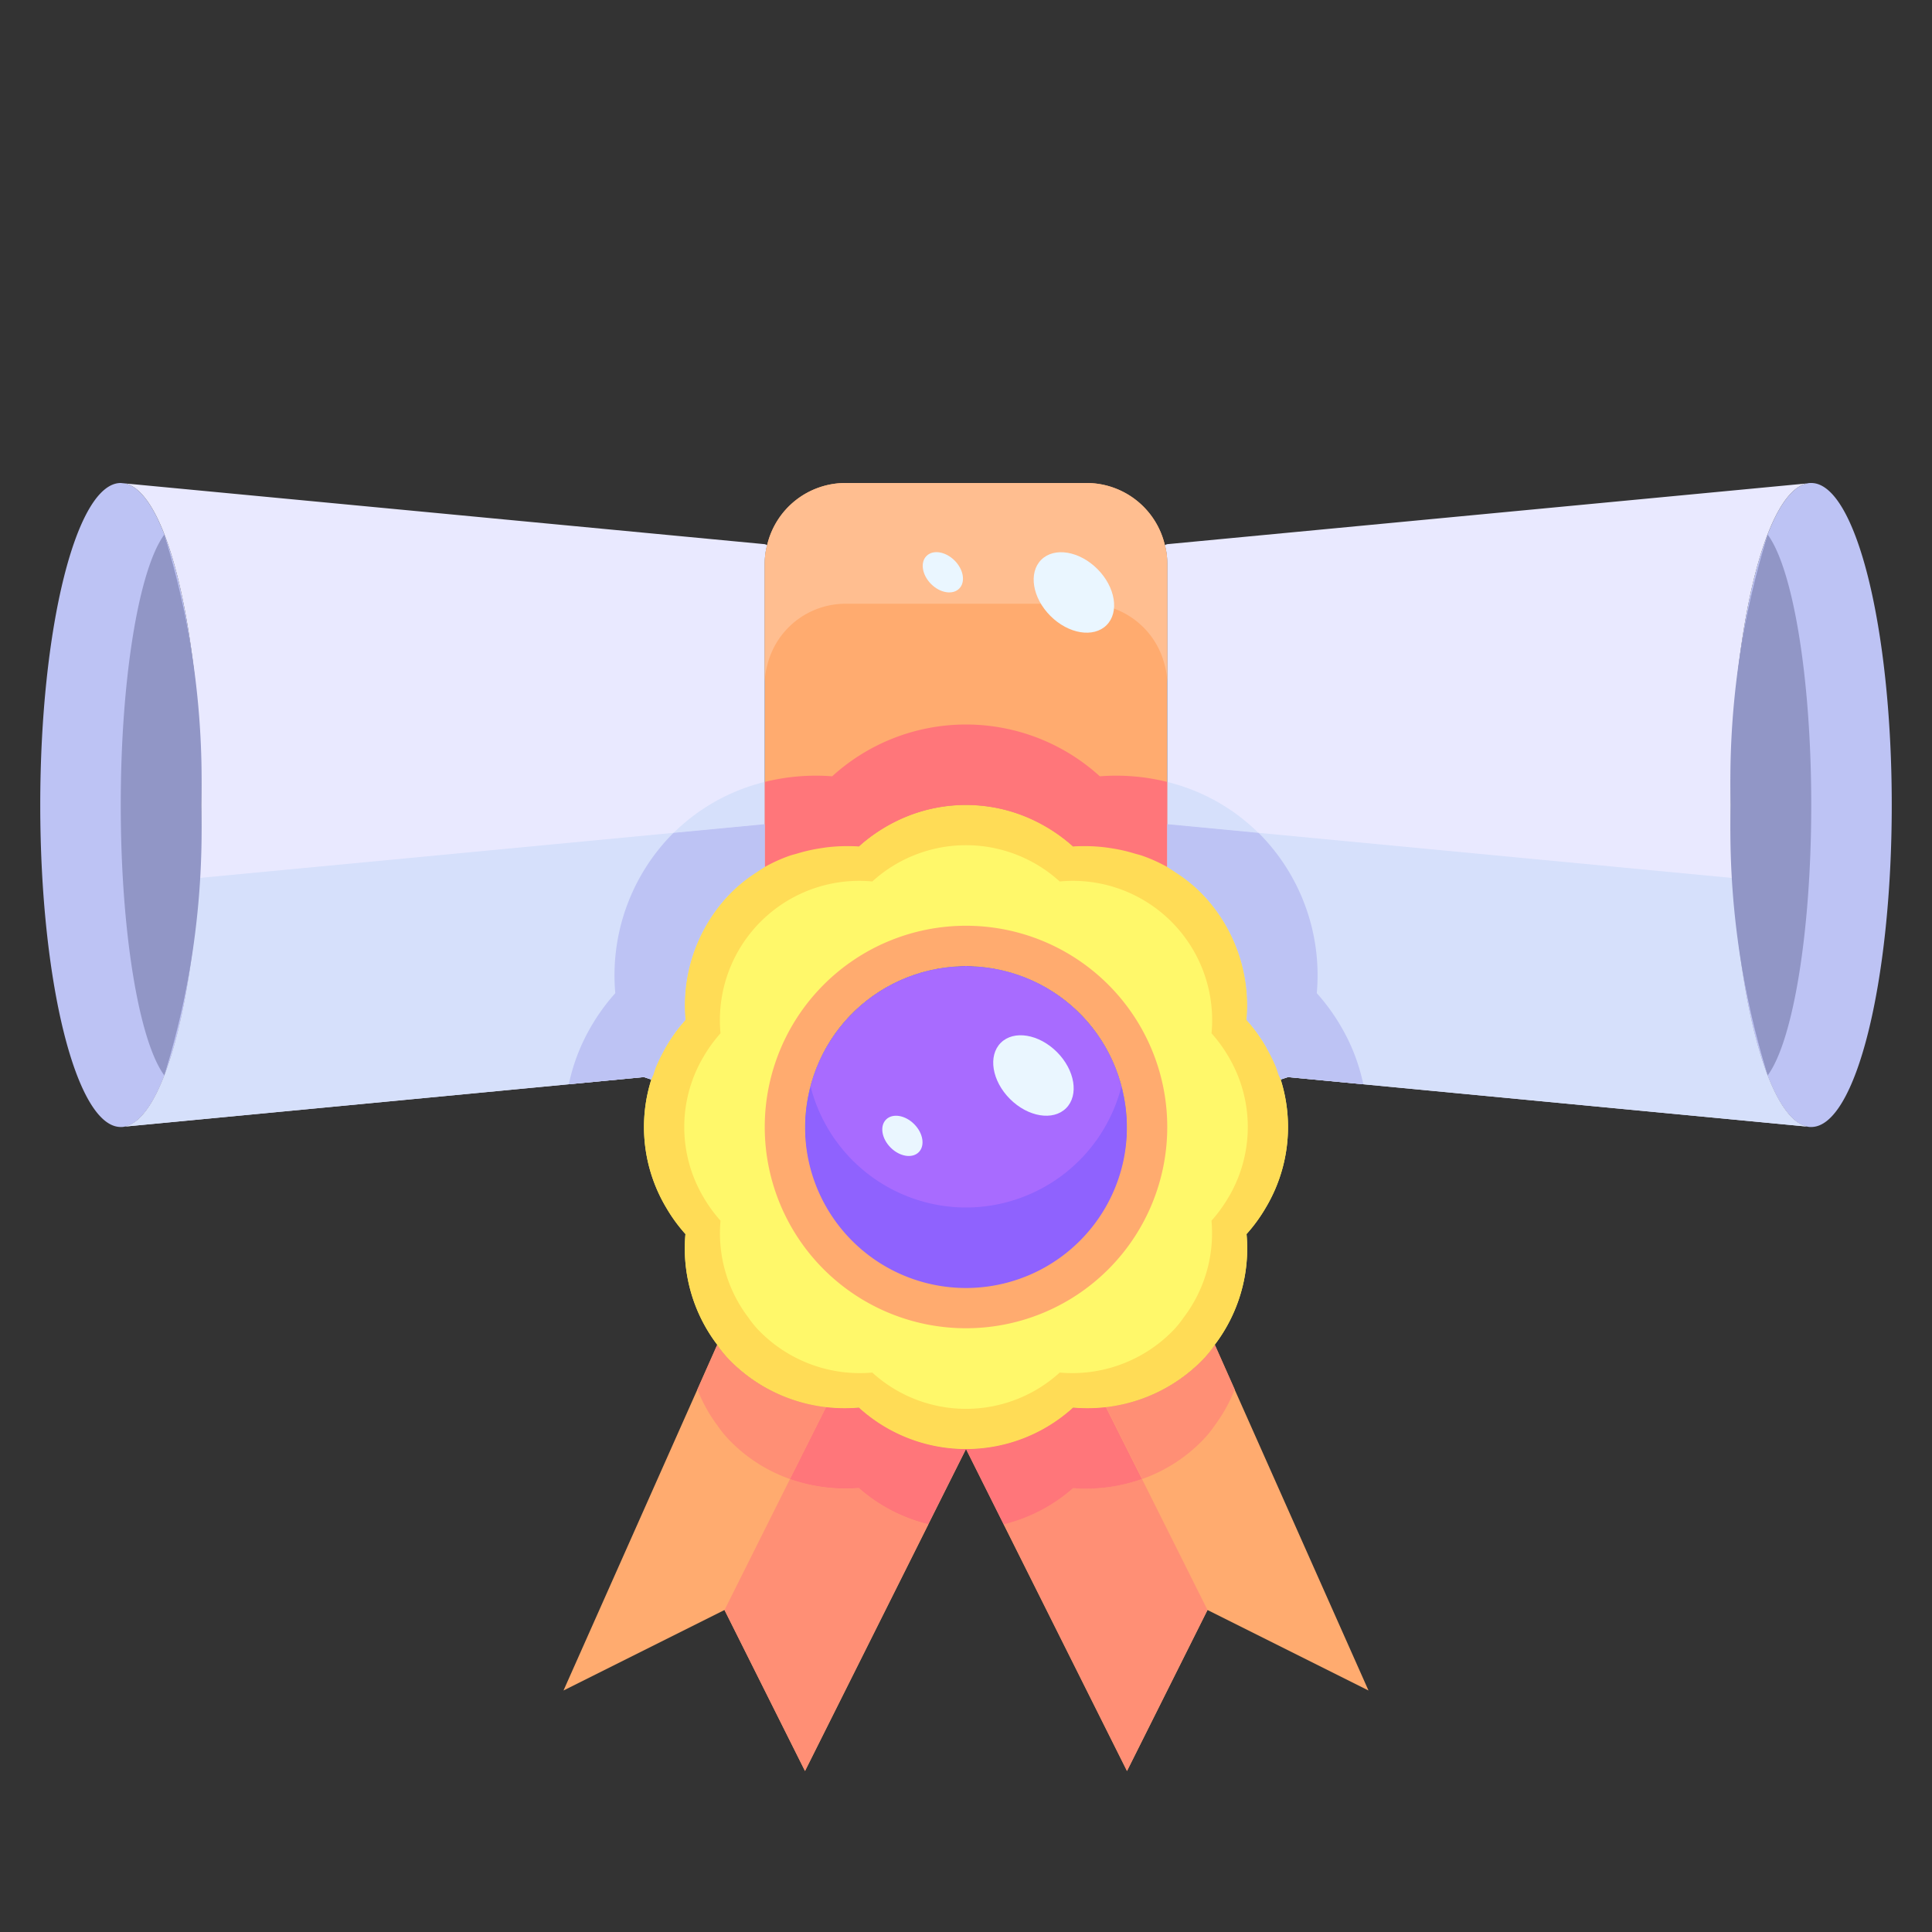 <!-- icon666.com - MILLIONS vector ICONS FREE --><svg viewBox="0 0 48 48" xmlns="http://www.w3.org/2000/svg"><rect x="0" y="0" width="48" height="48" fill="#333333" stroke="none"/><g id="_03-certificate" data-name="03-certificate"><path d="m5 20c0 4.28-.84 7.78-1.9 7.99a.34.34 0 0 1 -.1.01c-1.1 0-2-3.58-2-8s.9-8 2-8l.1.01c1.06.21 1.9 3.71 1.9 7.99z" fill="#bdc3f4"></path><path d="m45 12c1.1 0 2 3.58 2 8s-.9 8-2 8a.34.34 0 0 1 -.1-.01c-1.06-.21-1.9-3.71-1.9-7.99s.84-7.78 1.9-7.99a.34.34 0 0 1 .1-.01z" fill="#bdc3f4"></path><path d="m19 21.54v-7.54a1.759 1.759 0 0 1 .06-.46 2 2 0 0 1 1.94-1.54h6a2 2 0 0 1 1.94 1.54 1.759 1.759 0 0 1 .06.46v7.54a4.1 4.1 0 0 0 -2.34-.51 3.95 3.95 0 0 0 -5.32 0 4.1 4.1 0 0 0 -2.34.51z" fill="#ffab6f"></path><path d="m29 13.52 15.9-1.51c-1.06.21-1.9 3.71-1.9 7.99s.84 7.78 1.9 7.99l-12.9-1.23-.18.06a4.207 4.207 0 0 0 -.85-1.48 4 4 0 0 0 -1.14-3.17 3.87 3.87 0 0 0 -.83-.63v-7.54a1.759 1.759 0 0 0 -.06-.46z" fill="#e9e9ff"></path><path d="m19 14v7.54a3.87 3.87 0 0 0 -.83.63 4 4 0 0 0 -1.14 3.17 4.207 4.207 0 0 0 -.85 1.48l-.18-.06-12.9 1.23c1.06-.21 1.9-3.71 1.9-7.99s-.84-7.78-1.9-7.99l15.9 1.51.06.02a1.759 1.759 0 0 0 -.06.46z" fill="#e9e9ff"></path><path d="m24 36-4 8-2-4-4 2 3.82-8.59a2.786 2.786 0 0 0 .35.42 4 4 0 0 0 3.17 1.14 3.988 3.988 0 0 0 2.66 1.03z" fill="#ffab6f"></path><path d="m30.18 33.41 3.82 8.59-4-2-2 4-4-8a3.988 3.988 0 0 0 2.66-1.03 4 4 0 0 0 3.17-1.14 2.786 2.786 0 0 0 .35-.42z" fill="#ffab6f"></path><circle cx="24" cy="28" fill="#a86bff" r="4"></circle><path d="m31.45 26a3.911 3.911 0 0 1 0 4 3.983 3.983 0 0 1 -.48.66 3.954 3.954 0 0 1 -.79 2.75 2.786 2.786 0 0 1 -.35.42 4 4 0 0 1 -3.17 1.14 3.95 3.95 0 0 1 -5.32 0 4 4 0 0 1 -3.17-1.14 2.786 2.786 0 0 1 -.35-.42 3.954 3.954 0 0 1 -.79-2.75 3.983 3.983 0 0 1 -.48-.66 3.911 3.911 0 0 1 0-4 3.983 3.983 0 0 1 .48-.66 3.953 3.953 0 0 1 4.31-4.31 3.95 3.95 0 0 1 5.32 0 3.953 3.953 0 0 1 4.31 4.31 3.983 3.983 0 0 1 .48.66zm-3.45 2a4 4 0 1 0 -4 4 4 4 0 0 0 4-4z" fill="#fff86a"></path><path d="m29 21.54a3.87 3.87 0 0 1 .83.63 4 4 0 0 1 1.14 3.17 4.207 4.207 0 0 1 .85 1.48l.18-.06 12.9 1.23c-.905-.179-1.648-2.761-1.846-6.176l-14.054-1.338z" fill="#d6e0fb"></path><path d="m4.946 21.814c-.2 3.415-.941 6-1.846 6.176l12.9-1.23.18.06a4.207 4.207 0 0 1 .85-1.48 4 4 0 0 1 1.14-3.17 3.87 3.87 0 0 1 .83-.63v-1.064z" fill="#d6e0fb"></path><path d="m43.918 13.282a20.54 20.54 0 0 0 -.918 6.718 20.54 20.54 0 0 0 .918 6.718c.623-.846 1.082-3.53 1.082-6.718s-.459-5.872-1.082-6.718z" fill="#9196c6"></path><path d="m4.082 13.282a20.54 20.54 0 0 1 .918 6.718 20.54 20.54 0 0 1 -.918 6.718c-.623-.846-1.082-3.53-1.082-6.718s.459-5.872 1.082-6.718z" fill="#9196c6"></path><path d="m28.94 13.54a2 2 0 0 0 -1.94-1.54h-6a2 2 0 0 0 -1.94 1.54 1.759 1.759 0 0 0 -.06.46v3a1.759 1.759 0 0 1 .06-.46 2 2 0 0 1 1.94-1.54h6a2 2 0 0 1 1.94 1.54 1.759 1.759 0 0 1 .06.46v-3a1.759 1.759 0 0 0 -.06-.46z" fill="#ffbe90"></path><path d="m24 30a3.989 3.989 0 0 1 -3.859-3 4 4 0 1 0 7.718 0 3.989 3.989 0 0 1 -3.859 3z" fill="#8f62fe"></path><path d="m24 23a5 5 0 1 0 5 5 5 5 0 0 0 -5-5zm0 9a4 4 0 1 1 4-4 4 4 0 0 1 -4 4z" fill="#ffab6f"></path><path d="m19.627 36.746-1.627 3.254 2 4 3.064-6.127a4.069 4.069 0 0 1 -1.724-.9 4.155 4.155 0 0 1 -1.713-.227z" fill="#ff8f75"></path><path d="m26.66 36.97a4.069 4.069 0 0 1 -1.724.9l3.064 6.13 2-4-1.627-3.254a4.155 4.155 0 0 1 -1.713.224z" fill="#ff8f75"></path><path d="m21.34 34.97a4.2 4.2 0 0 1 -.816-.017l-.9 1.793a4.155 4.155 0 0 0 1.713.224 4.069 4.069 0 0 0 1.724.9l.939-1.87a3.988 3.988 0 0 1 -2.66-1.03z" fill="#ff767a"></path><path d="m18.17 35.83a3.891 3.891 0 0 0 1.457.916l.9-1.793a3.937 3.937 0 0 1 -2.357-1.123 2.786 2.786 0 0 1 -.35-.42l-.493 1.11a3.819 3.819 0 0 0 .493.89 2.786 2.786 0 0 0 .35.42z" fill="#ff8f75"></path><path d="m28.373 36.746-.9-1.793a4.2 4.2 0 0 1 -.816.017 3.988 3.988 0 0 1 -2.657 1.03l.936 1.873a4.069 4.069 0 0 0 1.724-.9 4.155 4.155 0 0 0 1.713-.227z" fill="#ff767a"></path><path d="m29.83 33.83a3.937 3.937 0 0 1 -2.354 1.123l.9 1.793a3.891 3.891 0 0 0 1.457-.916 2.786 2.786 0 0 0 .35-.42 3.819 3.819 0 0 0 .493-.89l-.493-1.11a2.786 2.786 0 0 1 -.353.42z" fill="#ff8f75"></path><path d="m31.45 26a3.983 3.983 0 0 0 -.48-.66 3.953 3.953 0 0 0 -4.31-4.31 3.95 3.95 0 0 0 -5.32 0 3.953 3.953 0 0 0 -4.31 4.31 3.983 3.983 0 0 0 -.48.66 3.911 3.911 0 0 0 0 4 3.983 3.983 0 0 0 .48.66 3.954 3.954 0 0 0 .79 2.75 2.786 2.786 0 0 0 .35.42 4 4 0 0 0 3.17 1.14 3.95 3.95 0 0 0 5.32 0 4 4 0 0 0 3.17-1.14 2.786 2.786 0 0 0 .35-.42 3.954 3.954 0 0 0 .79-2.75 3.983 3.983 0 0 0 .48-.66 3.911 3.911 0 0 0 0-4zm-.931 3.75a3.592 3.592 0 0 1 -.42.578 3.459 3.459 0 0 1 -.692 2.406 2.412 2.412 0 0 1 -.306.367 3.5 3.5 0 0 1 -2.773 1 3.458 3.458 0 0 1 -4.656 0 3.5 3.5 0 0 1 -2.773-1 2.412 2.412 0 0 1 -.306-.367 3.459 3.459 0 0 1 -.692-2.406 3.592 3.592 0 0 1 -.42-.578 3.424 3.424 0 0 1 0-3.5 3.548 3.548 0 0 1 .42-.578 3.46 3.46 0 0 1 3.771-3.772 3.458 3.458 0 0 1 4.656 0 3.46 3.46 0 0 1 3.772 3.772 3.548 3.548 0 0 1 .42.578 3.424 3.424 0 0 1 0 3.5z" fill="#ffdc56"></path><path d="m19 19.427a4.88 4.88 0 0 0 -2.264 1.265l2.264-.216z" fill="#d6e0fb"></path><path d="m31.264 20.692a4.88 4.88 0 0 0 -2.264-1.265v1.049z" fill="#d6e0fb"></path><path d="m29 20.476v-1.049a5.257 5.257 0 0 0 -1.675-.14 4.939 4.939 0 0 0 -6.65 0 5.257 5.257 0 0 0 -1.675.14v2.113a3.908 3.908 0 0 1 .605-.275c.069-.025.139-.04.209-.061a3.992 3.992 0 0 1 .538-.124c.084-.013.166-.027.25-.035a4.414 4.414 0 0 1 .736-.015 4.138 4.138 0 0 1 1.21-.751 3.907 3.907 0 0 1 2.9 0 4.151 4.151 0 0 1 1.21.751 4.414 4.414 0 0 1 .736.015c.084.009.166.021.25.035a3.845 3.845 0 0 1 .538.124c.07.021.14.036.209.061a3.908 3.908 0 0 1 .609.275z" fill="#ff767a"></path><path d="m32 26.76 1.871.178a4.825 4.825 0 0 0 -.3-.938 4.9 4.9 0 0 0 -.256-.5 4.974 4.974 0 0 0 -.6-.825 5 5 0 0 0 -1.426-3.963l-.023-.02-2.266-.216v1.064c.023.013.044.03.066.044.049.028.094.061.141.092a3.821 3.821 0 0 1 .623.494 4 4 0 0 1 1.14 3.17 3.983 3.983 0 0 1 .48.66l.012.024c.01.017.017.036.027.053a4.278 4.278 0 0 1 .2.406c.029.068.047.141.072.211.015.042.04.079.054.122z" fill="#bdc3f4"></path><path d="m19 20.476-2.264.216-.023.02a5 5 0 0 0 -1.426 3.963 4.979 4.979 0 0 0 -.6.825 5.107 5.107 0 0 0 -.255.5 4.825 4.825 0 0 0 -.3.938l1.868-.178.18.06c.014-.043.039-.08.054-.122.025-.07.043-.143.072-.211a4.278 4.278 0 0 1 .2-.406c.01-.017.017-.036.027-.053l.017-.028a3.983 3.983 0 0 1 .48-.66 4 4 0 0 1 1.14-3.17 3.821 3.821 0 0 1 .623-.494c.047-.031.092-.064.141-.092.022-.014.043-.031.066-.044z" fill="#bdc3f4"></path><g fill="#eaf6ff"><ellipse cx="25.682" cy="26.708" rx=".825" ry="1.148" transform="matrix(.707 -.707 .707 .707 -11.364 25.995)"></ellipse><ellipse cx="22.427" cy="28.208" rx=".413" ry=".574" transform="matrix(.707 -.707 .707 .707 -13.379 24.133)"></ellipse><ellipse cx="26.682" cy="14.708" rx=".825" ry="1.148" transform="matrix(.707 -.707 .707 .707 -2.582 23.185)"></ellipse><ellipse cx="23.427" cy="14.208" rx=".413" ry=".574" transform="matrix(.707 -.707 .707 .707 -3.183 20.736)"></ellipse></g></g></svg>